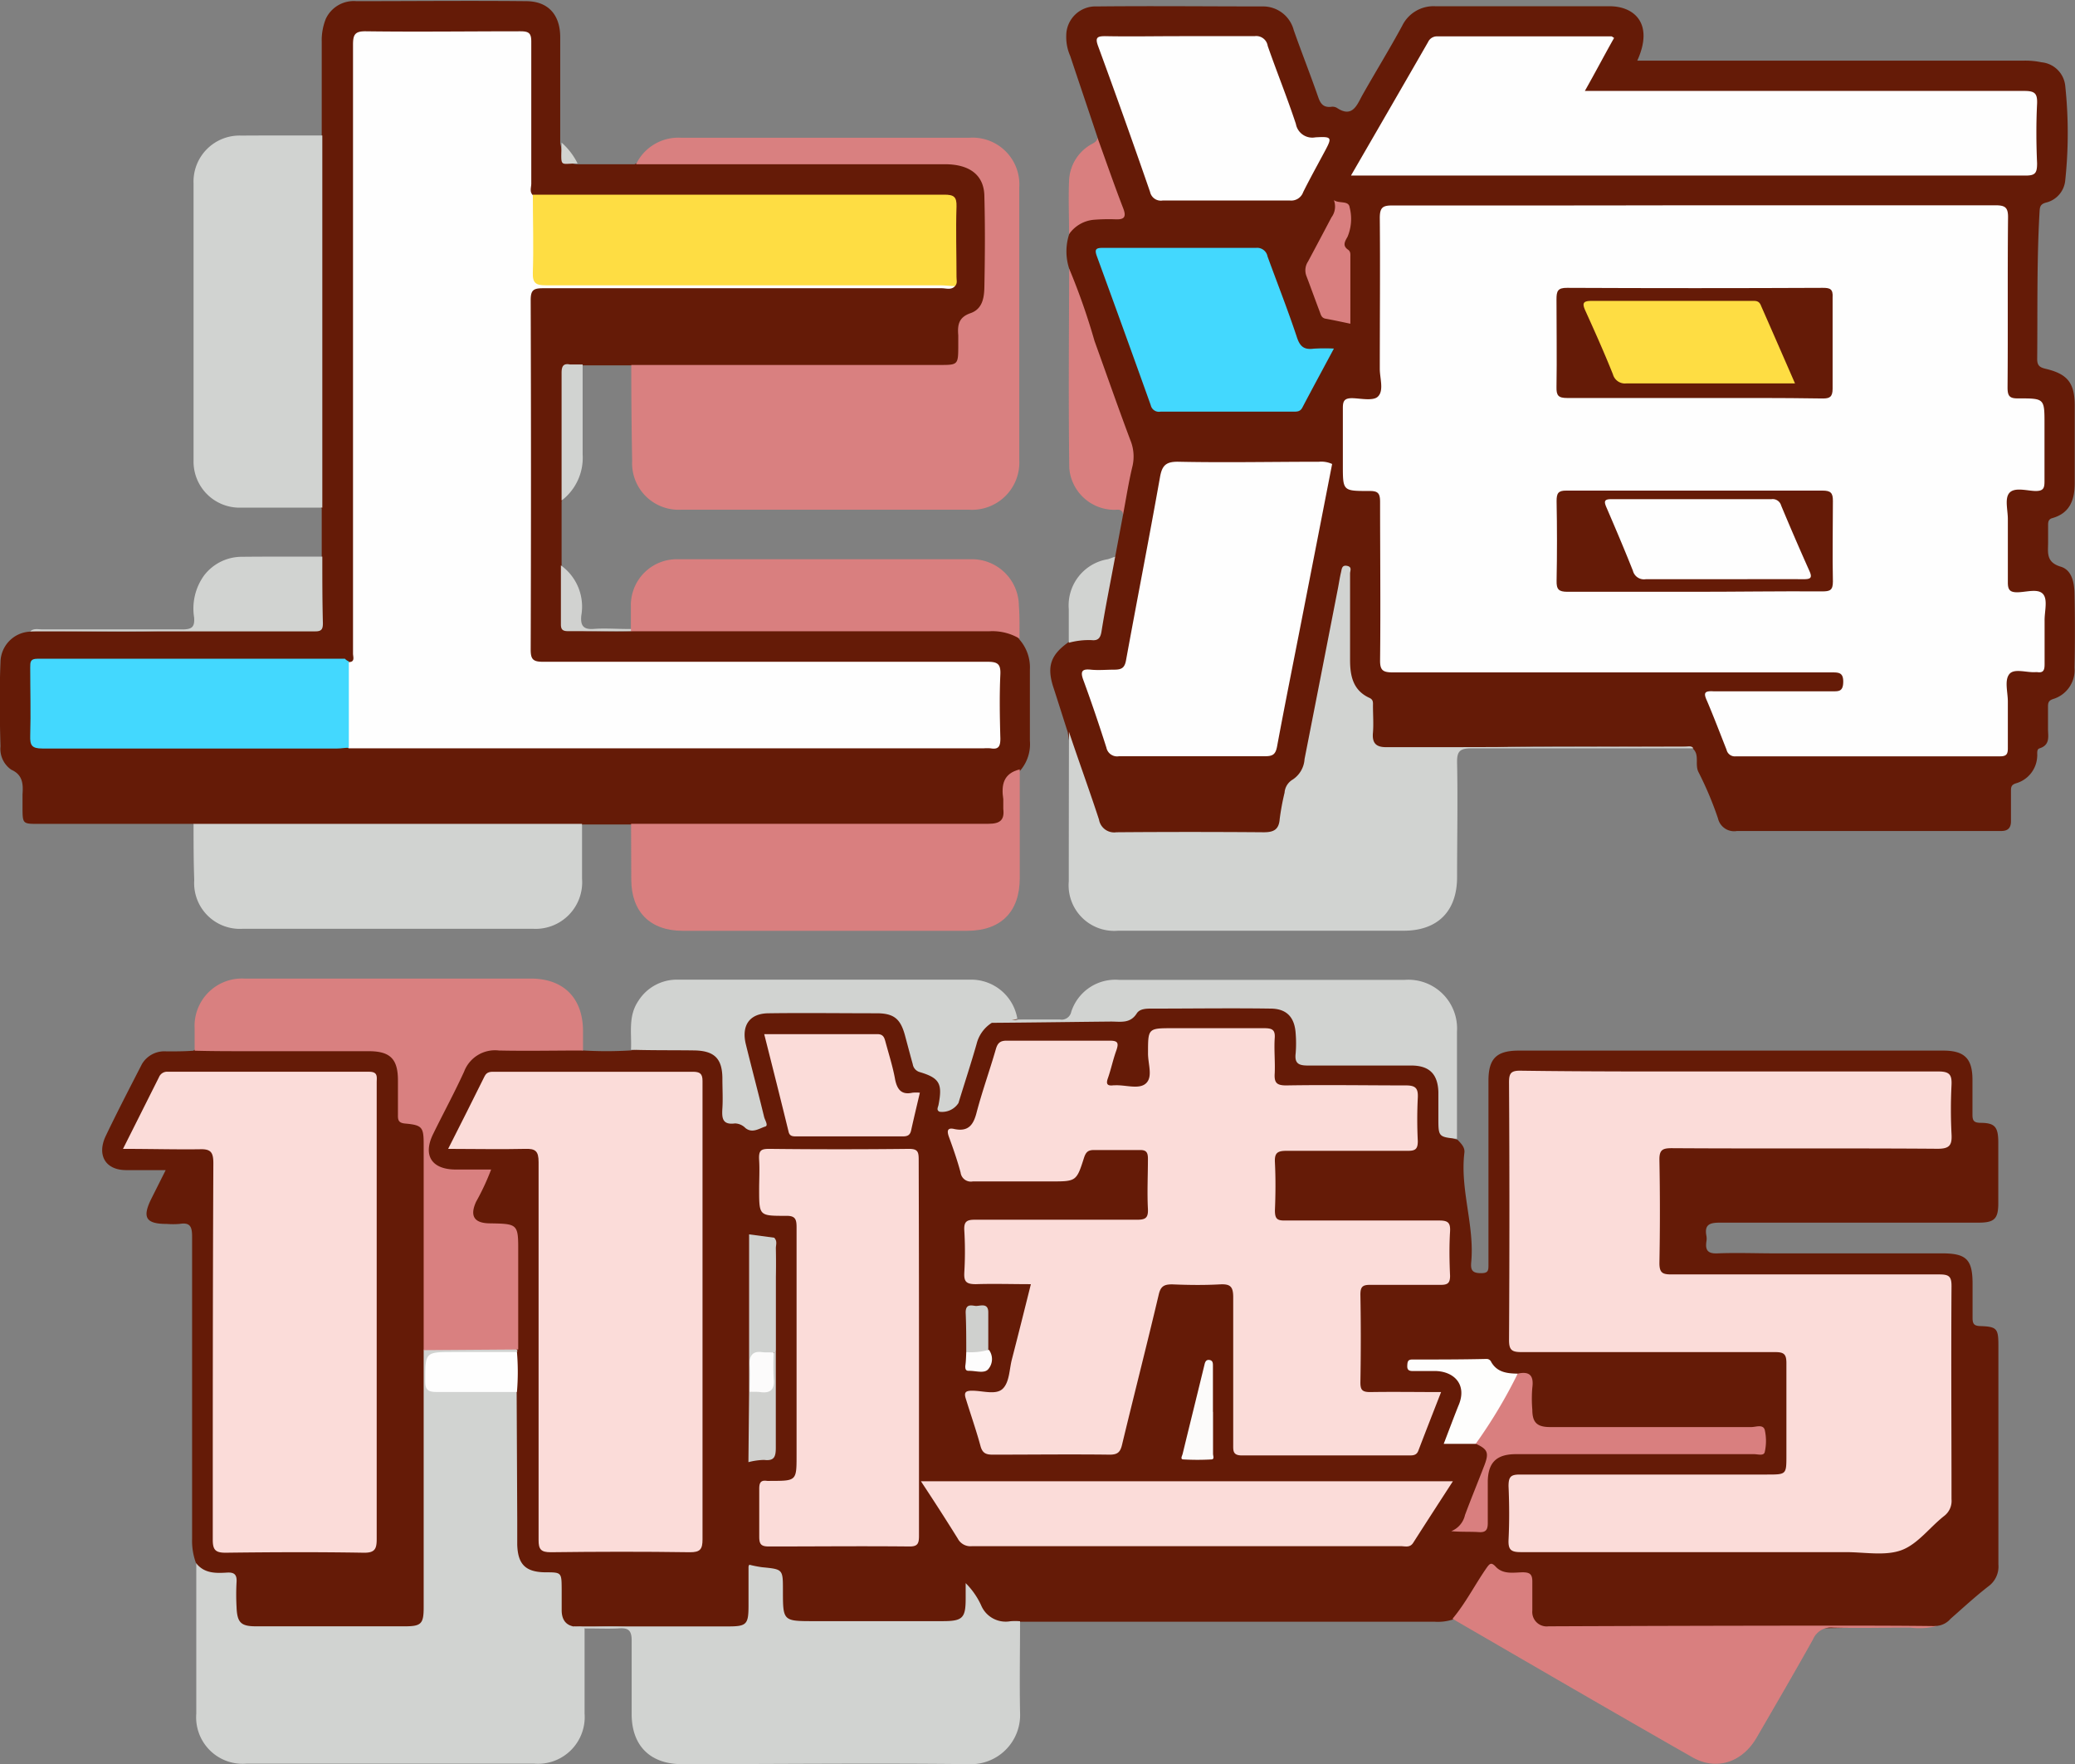 <svg id="圖層_1" data-name="圖層 1" xmlns="http://www.w3.org/2000/svg" viewBox="0 0 212.9 181"><rect x="0" y="0" width="212.9" height="181" fill="#808080" stroke="none"/><defs><style>.cls-1{fill:#651b07;}.cls-2{fill:#d1d3d1;}.cls-3{fill:#d98080;}.cls-4{fill:#d97f7f;}.cls-5{fill:#d1d2d0;}.cls-6{fill:#d1d3d0;}.cls-7{fill:#fbdcd9;}.cls-8{fill:#fefefd;}.cls-9{fill:#fefefe;}.cls-10{fill:#d0d2d0;}.cls-11{fill:#d0d1cf;}.cls-12{fill:#fcfbfa;}.cls-13{fill:#cfd0ce;}.cls-14{fill:#fdfdfd;}.cls-15{fill:#43d8fe;}.cls-16{fill:#fedd43;}.cls-17{fill:#fcfbfb;}</style></defs><title>18</title><path class="cls-1" d="M68.87,143.05a40.52,40.52,0,0,0,5,0,16.73,16.73,0,0,1,8.23.16,2.34,2.34,0,0,1,1.45,2.42c.05,1.11,0,2.23,0,3.35,0,.69.21,1.15,1,1.27a9.36,9.36,0,0,1,1.34.49c1,.31,1.49-.12,1.21-1.14-.63-2.27-1.18-4.57-1.74-6.85s.45-3.79,2.86-3.85q5.39-.12,10.78,0c2,.05,2.77.78,3.32,2.67a13.22,13.22,0,0,1,.42,1.49,2.66,2.66,0,0,0,1.8,2.3,2.28,2.28,0,0,1,1.37,2.44c0,.37-.37,1,.31,1.09s.81-.42,1-.89c.7-1.91,1.2-3.89,1.85-5.82a3.19,3.19,0,0,1,2-2.26c1.75-.31,3.48.23,5.24.16a66.93,66.93,0,0,1,7.76-.27,1.37,1.37,0,0,0,1.09-.41,4.14,4.14,0,0,1,3-1c3.56,0,7.12-.05,10.68,0,2.58,0,3.63,1.13,3.66,3.69,0,2.39-.1,2.29,2.31,2.29,3,0,6,0,9,0,2.22,0,3.18.94,3.33,3.18a12.31,12.31,0,0,1,0,1.92c-.13,1.29.06,2.37,1.54,2.73.37.38.78.78.71,1.33-.46,3.8,1.06,7.47.7,11.25-.07.78.1,1.11,1,1.11.69,0,.77-.21.77-.78,0-2.4,0-4.8,0-7.2,0-3.92,0-7.84,0-11.76,0-2.27.82-3.09,3.11-3.09h43.55c2.2,0,3,.83,3,3,0,1.2,0,2.4,0,3.59,0,.64.19.8.81.82,1.51,0,1.83.43,1.84,2q0,3.12,0,6.24c0,1.63-.41,2-2.06,2-8.84,0-17.68,0-26.52,0-1,0-1.59.18-1.37,1.34a1.73,1.73,0,0,1,0,.6c-.13.9.16,1.26,1.16,1.21,1.95-.08,3.91,0,5.87,0h17.16c2.49,0,3.12.63,3.12,3.13,0,1.16,0,2.32,0,3.47,0,.6.12.84.79.86,1.71.06,1.86.25,1.86,2,0,7.48,0,15,0,22.44a2.51,2.51,0,0,1-1,2.24c-1.36,1.05-2.62,2.22-3.91,3.35a2.1,2.1,0,0,1-1.34.72c-1.63.19-3.27,0-4.91.09-11.14.34-22.29.23-33.44.25-.48,0-1,0-1.44,0a1.94,1.94,0,0,1-2-1.93A23.55,23.55,0,0,1,166,198c0-.68-.32-1-1-1a5.48,5.48,0,0,1-2.23-.37c-.58-.26-.89.11-1.17.53-.64.92-1.24,1.87-1.83,2.82a2.84,2.84,0,0,1-1.53,1.44,5,5,0,0,1-1.89.24h-41.2c-.44,0-.87,0-1.31,0-2,.82-2.83.37-5-2.55-.24.23-.12.53-.15.78a2,2,0,0,1-2.17,2.08c-1.2.07-2.4,0-3.6,0-3.6,0-7.19,0-10.79,0-2.29,0-2.85-.58-2.86-2.83,0-.52,0-1,0-1.56,0-.74-.29-1.06-1.05-1.14-1.82-.18-1.81-.21-1.82,1.68,0,.87,0,1.75,0,2.63s-.54,1.65-1.54,1.65a104.13,104.13,0,0,1-10.89-.14,20.61,20.61,0,0,0-4.9.06,4.28,4.28,0,0,1-1.07.06c-1-.25-1.32-1.06-1.45-2a17.31,17.31,0,0,1-.06-2.39.93.93,0,0,0-1-1.08c-2.85-.34-3.58-1.14-3.59-4,0-5,0-9.89,0-14.84,0-1.32,0-2.63,0-4,0-.14,0-.28,0-.42,0-3.68,0-7.35,0-11,0-1.48-.09-1.55-1.55-1.57-.36,0-.72,0-1.08,0-1.65-.09-2.26-1-1.65-2.6.3-.74.7-1.44,1-2.15.25-.5.13-.76-.45-.76-.88,0-1.76,0-2.64,0-2.32-.11-3.36-1.79-2.36-3.9,1.15-2.42,2.39-4.79,3.58-7.19a3.09,3.09,0,0,1,2.78-1.78c2.83-.14,5.67-.06,8.51,0A1.31,1.31,0,0,1,68.87,143.05Z" transform="translate(-9.14 -35.29)"/><path class="cls-1" d="M123.56,92.4l.81-4.32a16.78,16.78,0,0,1,.64-4.93,4.48,4.48,0,0,0-.18-2.56c-1.39-3.78-2.85-7.53-4.07-11.36a39.38,39.38,0,0,1-1.92-6.38,5.71,5.71,0,0,1,0-3.54,2.43,2.43,0,0,1,2.09-1.7,5.69,5.69,0,0,1,1.3-.09c2.18,0,2.18,0,1.37-2.11-.56-1.44-1-2.93-1.59-4.35a4.79,4.79,0,0,1-.25-1.63c-.93-2.8-1.88-5.59-2.81-8.39a4.79,4.79,0,0,1-.41-2.09,3,3,0,0,1,3.14-3c5.68-.06,11.36,0,17,0a3.25,3.25,0,0,1,3.2,2.43c.81,2.3,1.71,4.57,2.51,6.87.24.7.55,1.08,1.32,1a.9.9,0,0,1,.59.1c1.49,1,2-.1,2.54-1.15,1.37-2.44,2.84-4.81,4.17-7.27a3.58,3.58,0,0,1,3.4-2c6,0,11.92,0,17.87,0,2.56,0,4.57,1.79,2.85,5.58h39.7a8.2,8.2,0,0,1,1.78.17,2.7,2.7,0,0,1,2.43,2.43,46,46,0,0,1,0,9.67,2.59,2.59,0,0,1-2,2.3c-.51.15-.6.38-.63.83-.3,5.07-.2,10.14-.25,15.21,0,.7.29.86.85,1,2.25.53,3,1.43,3,3.79,0,2.64,0,5.28,0,7.92,0,1.68-.45,3.09-2.29,3.61-.4.11-.44.38-.44.72,0,.6,0,1.2,0,1.8,0,1-.23,2,1.28,2.46,1.18.34,1.41,1.67,1.43,2.81q.08,3.78,0,7.56a3.1,3.1,0,0,1-2.19,3.21c-.47.15-.53.39-.53.78,0,.76,0,1.52,0,2.28s.25,1.64-.86,2c-.35.1-.21.57-.25.87a3,3,0,0,1-2.18,2.72c-.47.15-.51.38-.51.77,0,1,0,2.08,0,3.12,0,.71-.34,1-1,1-.2,0-.4,0-.6,0-8.84,0-17.68,0-26.51,0a1.7,1.7,0,0,1-1.95-1.29,35.2,35.2,0,0,0-2-4.75c-.41-.81.16-1.78-.61-2.44-.36-.25-.77-.13-1.16-.13-7.28,0-14.56-.16-21.84.08-2.43.08-4.89.39-7.34.4a6.93,6.93,0,0,1-1.44-.09,1.57,1.57,0,0,1-1.4-1.55,8,8,0,0,1,0-1.2,3.41,3.41,0,0,0-1.2-3.18c-1.07-.9-1.19-2.31-1.2-3.66,0-2.75,0-5.51-.1-8.29a1.79,1.79,0,0,0-.32.93c-1.07,5.7-2.26,11.37-3.32,17.07a5.36,5.36,0,0,1-1.62,3.26c-.65.58-.63,1.44-.78,2.22-.6,3.12-.6,3.13-3.8,3.13-4.32,0-8.64,0-13,0-1.94,0-2.33-.28-3-2.13-.51-1.51-1-3-1.59-4.53a19.46,19.46,0,0,1-1-4c-.51-1.58-1-3.15-1.52-4.74-.61-2-.21-3.16,1.49-4.4a2.11,2.11,0,0,1,1.76-.52c.84,0,1.21-.37,1.36-1.17.35-1.87.68-3.75,1-5.62A4.05,4.05,0,0,1,123.56,92.4Z" transform="translate(-9.14 -35.29)"/><path class="cls-1" d="M29,119.81l-15.91,0c-1.6,0-1.63,0-1.64-1.58,0-.48,0-1,0-1.44.07-1,.06-2-1.14-2.53a2.59,2.59,0,0,1-1.12-2.4c-.08-2.87-.12-5.74,0-8.61a3.18,3.18,0,0,1,3-3.16,10,10,0,0,1,2.38-.08c3.59,0,7.19.13,10.78,0,5-.23,10-.21,15.05-.25,1.25,0,1.37-.14,1.4-1.38,0-1.43,0-2.87,0-4.31a2.33,2.33,0,0,1,.35-1.6v-5a2.33,2.33,0,0,1-.36-1.6q0-17.49,0-35a2.33,2.33,0,0,1,.36-1.6c0-3.24,0-6.47,0-9.71a5.9,5.9,0,0,1,.42-2.34,3.16,3.16,0,0,1,3.14-1.81c5.8,0,11.6-.06,17.4,0,2.27,0,3.5,1.39,3.51,3.67,0,3.64,0,7.28,0,10.92.24.95.35,2,1.64,2.14h6a3,3,0,0,1,1.73-.37h29.62a7.35,7.35,0,0,1,2.14.27,3.35,3.35,0,0,1,2.6,3.22c.12,3.19.1,6.39,0,9.59a3.32,3.32,0,0,1-1.61,2.93,1.84,1.84,0,0,0-1,1.87,13.52,13.52,0,0,1,0,1.8,1.6,1.6,0,0,1-1.66,1.69,7.7,7.7,0,0,1-1,0H75.75a2.66,2.66,0,0,1-1.84-.37h-5c-1.76.28-1.86,1.48-1.81,3,.09,3,0,6.06,0,9.09a3.81,3.81,0,0,1-.34,1.86c0,2.24,0,4.48,0,6.71.58,1.35.28,2.77.31,4.15,0,2.23.12,2.38,2.34,2.45,1.51,0,3,.07,4.55,0a3.08,3.08,0,0,1,1.53-.23q17.63,0,35.25,0c1.11,0,2.29,0,3,1.1a4.34,4.34,0,0,1,1.07,3.08c0,2.43,0,4.87,0,7.3a4.17,4.17,0,0,1-1,3.07c-1.3,1-1.34,2.39-1.32,3.86,0,1.63-.41,2-2.1,2-4.07,0-8.14,0-12.21,0q-11.13,0-22.27,0a3.07,3.07,0,0,1-2-.34h-5a2.46,2.46,0,0,1-1.61.34H30.64A2.46,2.46,0,0,1,29,119.81Z" transform="translate(-9.14 -35.29)"/><path class="cls-2" d="M62.18,173.77a.16.16,0,0,1,0,.22,2.18,2.18,0,0,1-1.58.38c-2,0-4,0-6,0-1.33,0-1.43.12-1.45,1.42,0,1.85,0,1.9,1.81,1.9h5.6a2.19,2.19,0,0,1,1.59.38l.06,13.17c0,.83,0,1.67,0,2.51.06,2,.83,2.81,2.86,2.84,1.69,0,1.69,0,1.7,1.74,0,.72,0,1.44,0,2.15s.24,1.43,1.11,1.64c.39.19.87-.11,1.24.21q0,4.38,0,8.75a4.8,4.8,0,0,1-5.18,5.14H34.43a4.77,4.77,0,0,1-5.15-5.14q0-7.74,0-15.48a16.41,16.41,0,0,0,3.49.65c.69,0,.9.57,1,1.18.06.84,0,1.68.06,2.51.11,1.36.45,1.72,1.77,1.73q7.56,0,15.1,0c1.25,0,1.48-.26,1.52-1.49s0-2.63,0-3.95q0-10.31,0-20.61a2.9,2.9,0,0,1,.35-2,.59.59,0,0,1,.2-.12,54.22,54.22,0,0,1,8.92-.06A1,1,0,0,1,62.18,173.77Z" transform="translate(-9.14 -35.29)"/><path class="cls-3" d="M73.91,72.73l20,0h11.88c1.58,0,1.66-.1,1.67-1.72,0-.44,0-.88,0-1.32-.08-1,0-1.84,1.25-2.27s1.41-1.61,1.43-2.71c.06-3.07.08-6.16,0-9.23,0-2.19-1.47-3.33-4-3.34H79.32l-4.92,0A4.81,4.81,0,0,1,79,49.42c9.87,0,19.75,0,29.62,0a4.8,4.8,0,0,1,5.1,5.11q0,14,0,27.94a4.85,4.85,0,0,1-5.14,5.11H79a4.77,4.77,0,0,1-5-5Q73.91,77.65,73.91,72.73Z" transform="translate(-9.14 -35.29)"/><path class="cls-2" d="M118.82,110.37c1,3,2.1,6,3.08,9a1.58,1.58,0,0,0,1.79,1.3q7.56-.06,15.11,0c1,0,1.56-.25,1.64-1.36a25.11,25.11,0,0,1,.5-2.7,1.7,1.7,0,0,1,.84-1.35,2.71,2.71,0,0,0,1.21-2.1q1.71-8.69,3.4-17.38c.12-.59.2-1.19.34-1.77.08-.32.07-.78.62-.67s.31.5.31.78q0,4.44,0,8.87c0,1.64.3,3.13,2,3.9.4.19.35.48.35.8,0,.92.07,1.84,0,2.75-.11,1.11.34,1.52,1.42,1.5,2.2,0,4.4,0,6.59,0l24.11-.06c.26,0,.56-.11.76.18-7.59,0-15.19,0-22.79,0-1.16,0-1.48.29-1.46,1.45.08,3.92,0,7.84,0,11.76,0,3.51-2,5.5-5.48,5.5H123.87a4.68,4.68,0,0,1-5.07-5.08Q118.8,118,118.82,110.37Z" transform="translate(-9.14 -35.29)"/><path class="cls-2" d="M69.17,202.35c-.41-.1-.87.11-1.24-.21H83.87c1.86,0,2.06-.21,2.07-2.06,0-1.36,0-2.72,0-4.08a1.1,1.1,0,0,1,.08-.19,11.17,11.17,0,0,0,1.33.26c2.12.21,2.12.2,2.12,2.37,0,3.16,0,3.16,3.2,3.16h13.18c2.06,0,2.37-.31,2.37-2.33v-1.57a7.76,7.76,0,0,1,1.58,2.26,2.73,2.73,0,0,0,3,1.65,6.16,6.16,0,0,1,1,0c0,3.12-.06,6.24,0,9.36a5.05,5.05,0,0,1-5.31,5.3c-9.79-.11-19.59,0-29.39,0-3.25,0-5.15-1.9-5.15-5.13,0-2.52,0-5,0-7.56,0-1-.32-1.31-1.29-1.24C71.49,202.4,70.33,202.34,69.17,202.35Z" transform="translate(-9.14 -35.29)"/><path class="cls-1" d="M52.61,173.8c0,3,0,6.07,0,9.11,0,5.75,0,11.51,0,17.27,0,1.7-.25,1.95-1.95,1.95H35.41c-1.57,0-1.94-.39-2-2a23.34,23.34,0,0,1,0-2.51c.06-.82-.25-1.05-1-1-1.16.07-2.34.09-3.17-1a6.61,6.61,0,0,1-.39-2.46c0-10.35,0-20.7,0-31,0-1-.18-1.5-1.29-1.31a8.17,8.17,0,0,1-1.31,0c-2.16,0-2.55-.66-1.56-2.63l1.45-2.89c-1.45,0-2.75,0-4.05,0-2.11,0-3-1.5-2.14-3.42,1.2-2.51,2.49-5,3.76-7.47a2.67,2.67,0,0,1,2.52-1.29c.92,0,1.84,0,2.75-.07a2.2,2.2,0,0,1,1.59-.38H46.35a6.75,6.75,0,0,1,1.55.16,2.75,2.75,0,0,1,2.37,2.76c.08,1.08,0,2.16,0,3.24a1.28,1.28,0,0,0,1,1.42c1.45.49,1.49.85,1.56,2.4.15,3.55.08,7.11.1,10.67,0,2.91,0,5.83,0,8.75A2.78,2.78,0,0,1,52.61,173.8Z" transform="translate(-9.14 -35.29)"/><path class="cls-2" d="M42.21,49.19c0,3.15,0,6.3,0,9.45q0,13.71,0,27.41c0,.44,0,.88,0,1.32h-8.4A4.72,4.72,0,0,1,29,82.56q0-14.2,0-28.43a4.72,4.72,0,0,1,4.89-4.93C36.69,49.18,39.45,49.19,42.21,49.19Z" transform="translate(-9.14 -35.29)"/><path class="cls-3" d="M52.61,173.8q0-10.55,0-21.09c0-1.79-.14-2-1.92-2.16-.6-.06-.73-.3-.72-.82,0-1.2,0-2.4,0-3.6,0-2.21-.8-3-3-3-4.12,0-8.23,0-12.35,0-1.83,0-3.67,0-5.51-.05v-2.27a4.86,4.86,0,0,1,5.11-5.13c5.79,0,11.59,0,17.38,0h12c3.37,0,5.35,2,5.36,5.38v2c-2.87,0-5.75.06-8.62,0a3.39,3.39,0,0,0-3.58,2.16c-1,2.19-2.14,4.28-3.19,6.43s-.16,3.6,2.29,3.62c1.19,0,2.38,0,3.67,0a24.5,24.5,0,0,1-1.54,3.3q-1,2.19,1.38,2.22c2.94.05,2.95.05,2.94,3q0,5,0,9.94Z" transform="translate(-9.14 -35.29)"/><path class="cls-4" d="M73.89,119.8l24.58,0c4,0,8.07,0,12.1,0,1.16,0,1.65-.37,1.51-1.52,0-.32,0-.65,0-1-.22-1.46,0-2.65,1.69-3.06l0,11.15c0,3.47-1.94,5.41-5.41,5.41H79.2c-3.34,0-5.28-1.93-5.29-5.25C73.91,123.64,73.9,121.72,73.89,119.8Z" transform="translate(-9.14 -35.29)"/><path class="cls-2" d="M29,119.81c3.71,0,7.42,0,11.13,0l28.73,0c0,1.88,0,3.76,0,5.63a4.78,4.78,0,0,1-5.07,5.13H34.07a4.69,4.69,0,0,1-5-5C29,123.65,29,121.73,29,119.81Z" transform="translate(-9.14 -35.29)"/><path class="cls-4" d="M158.17,201.36c1.34-1.6,2.28-3.46,3.46-5.17.36-.51.51-.68,1-.15.75.78,1.79.57,2.73.55.71,0,1,.17,1,.93,0,1,0,2,0,3a1.48,1.48,0,0,0,1.66,1.61q14.1-.06,28.19-.07c3.88,0,7.75,0,11.63.05a7.5,7.5,0,0,1-2.71.15c-2.64,0-5.28.07-7.91,0a2,2,0,0,0-2.06,1.21c-1.89,3.38-3.84,6.73-5.78,10.07-1.48,2.56-4.16,3.45-6.64,2C174.52,210.86,166.35,206.1,158.17,201.36Z" transform="translate(-9.14 -35.29)"/><path class="cls-4" d="M113.74,100.8a5.43,5.43,0,0,0-3.08-.75q-18.37,0-36.76,0c-.07-.05-.1-.09-.08-.14s0-.08.05-.08l0-2.39a4.71,4.71,0,0,1,4.79-4.78q15,0,30.08,0a4.82,4.82,0,0,1,4.94,4.8C113.77,98.57,113.74,99.68,113.74,100.8Z" transform="translate(-9.14 -35.29)"/><path class="cls-2" d="M110.9,140.22a3.58,3.58,0,0,0-1.56,2.17c-.57,2-1.23,4-1.86,6.06a2,2,0,0,1-1.94.89c-.37-.17-.14-.48-.1-.73.41-2.14.11-2.73-1.94-3.34a1,1,0,0,1-.71-.81c-.28-1-.54-2-.81-3-.45-1.62-1.1-2.2-2.81-2.22-3.71,0-7.43-.05-11.14,0-2,0-2.84,1.26-2.36,3.2.61,2.48,1.27,4.95,1.87,7.43.08.34.49.92.08,1-.6.2-1.3.71-2,.14a1.55,1.55,0,0,0-1.07-.47c-1.34.18-1.35-.61-1.29-1.57s0-2,0-3c0-2.08-.81-2.89-2.91-2.92s-4.31,0-6.47-.07c.09-1.68-.32-3.41.75-5a4.67,4.67,0,0,1,4-2.19c10.08,0,20.15,0,30.22,0a4.8,4.8,0,0,1,4.67,4,2.09,2.09,0,0,1-1.68,0C111.48,139.79,111.14,139.8,110.9,140.22Z" transform="translate(-9.14 -35.29)"/><path class="cls-2" d="M110.9,140.22c0-.68.37-1,1-.57a2.59,2.59,0,0,0,1.7.23c1.44,0,2.88,0,4.31,0a1,1,0,0,0,1.14-.78,4.75,4.75,0,0,1,4.89-3.29H153.3a5,5,0,0,1,5.33,5.31c0,3.68,0,7.35,0,11-1.91-.2-1.91-.2-1.91-2.17,0-.88,0-1.76,0-2.64-.06-1.83-.92-2.7-2.76-2.71-3.56,0-7.11,0-10.67,0-1,0-1.33-.3-1.21-1.27a12.63,12.63,0,0,0,0-2c-.1-1.66-.9-2.55-2.54-2.57-4.07-.06-8.15,0-12.22,0-.54,0-1.24,0-1.55.5-.68,1.06-1.64.83-2.64.83C119.05,140.13,115,140.19,110.9,140.22Z" transform="translate(-9.14 -35.29)"/><path class="cls-2" d="M42.21,92.39c0,2.28,0,4.56.06,6.83,0,.59-.12.85-.79.84q-14.62,0-29.24,0c.37-.34.84-.2,1.26-.2,4.78,0,9.57,0,14.35,0,1,0,1.27-.26,1.21-1.21a5.8,5.8,0,0,1,1-4.3A4.87,4.87,0,0,1,34,92.41C36.71,92.38,39.46,92.4,42.21,92.39Z" transform="translate(-9.14 -35.29)"/><path class="cls-4" d="M118.84,62.85a67.23,67.23,0,0,1,2.6,7.42c1.22,3.38,2.4,6.77,3.66,10.13a4.42,4.42,0,0,1,.22,2.78c-.39,1.62-.64,3.27-.95,4.9-.1-.68-.63-.46-1-.49a4.65,4.65,0,0,1-4.52-4.3C118.76,76.48,118.82,69.66,118.84,62.85Z" transform="translate(-9.14 -35.29)"/><path class="cls-4" d="M121.75,49.43c.88,2.43,1.72,4.87,2.65,7.27.35.93,0,1.12-.81,1.09a19.16,19.16,0,0,0-2.27.05,3.47,3.47,0,0,0-2.49,1.47c0-1.84-.08-3.68,0-5.51a4.49,4.49,0,0,1,2.1-3.6C121.22,50,121.67,49.91,121.75,49.43Z" transform="translate(-9.14 -35.29)"/><path class="cls-2" d="M123.56,92.4c-.47,2.57-1,5.14-1.41,7.72-.11.63-.36.91-1,.84a7.76,7.76,0,0,0-2.35.27V97.79a4.8,4.8,0,0,1,4-5.13C123.05,92.59,123.3,92.48,123.56,92.4Z" transform="translate(-9.14 -35.29)"/><path class="cls-2" d="M66.76,86.64c0-4.36,0-8.73,0-13.1,0-.66.17-1,.86-.86.43,0,.87,0,1.3,0,0,3.07,0,6.14,0,9.22A5.51,5.51,0,0,1,66.76,86.64Z" transform="translate(-9.14 -35.29)"/><path class="cls-5" d="M73.87,99.82a.78.78,0,0,1,0,.22c-2.15,0-4.29,0-6.44,0-.58,0-.75-.18-.74-.75,0-2,0-4,0-6a5.21,5.21,0,0,1,2.09,5.16c-.09,1,.19,1.45,1.3,1.36S72.63,99.83,73.87,99.82Z" transform="translate(-9.14 -35.29)"/><path class="cls-6" d="M68.4,52.06c-1.9,0-1.69.53-1.64-2.14A6.87,6.87,0,0,1,68.4,52.06Z" transform="translate(-9.14 -35.29)"/><path class="cls-7" d="M186.68,145.21c7.12,0,14.23,0,21.35,0,1.16,0,1.39.36,1.34,1.4a49.84,49.84,0,0,0,0,5c.07,1.15-.18,1.54-1.46,1.53-9.08-.07-18.16,0-27.24-.06-.95,0-1.29.17-1.27,1.22q.1,5.28,0,10.56c0,1,.31,1.17,1.22,1.17,9.16,0,18.32,0,27.48,0,1,0,1.28.19,1.27,1.23-.05,7.27,0,14.55,0,21.83a1.94,1.94,0,0,1-.78,1.74c-1.47,1.16-2.7,2.88-4.36,3.49s-3.78.2-5.7.2c-11.12,0-22.23,0-33.35,0-1,0-1.3-.24-1.26-1.25.09-1.84.08-3.68,0-5.52,0-1,.26-1.19,1.19-1.19,8.44,0,16.88,0,25.32,0,2,0,2,0,2-1.95,0-3.16,0-6.32,0-9.48,0-.89-.23-1.13-1.13-1.13-8.68,0-17.36,0-26,0-1,0-1.34-.16-1.33-1.27q.08-13.2,0-26.4c0-.91.18-1.21,1.16-1.2C172.28,145.23,179.48,145.21,186.68,145.21Z" transform="translate(-9.14 -35.29)"/><path class="cls-7" d="M157,178.1c-.82,2.1-1.59,4.06-2.33,6-.18.49-.54.5-.95.5-5.72,0-11.44,0-17.16,0-.94,0-.89-.49-.89-1.12,0-5,0-10.08,0-15.12,0-1.09-.31-1.36-1.34-1.31-1.64.09-3.28.07-4.92,0-.81,0-1.17.18-1.37,1-1.22,5.17-2.54,10.31-3.78,15.47-.18.74-.45,1-1.26,1-4-.05-8,0-12,0-.7,0-1.06-.15-1.26-.89-.44-1.62-1-3.21-1.49-4.8-.23-.68-.07-.88.66-.87,1.07,0,2.43.47,3.12-.21s.67-2,.93-3c.65-2.51,1.27-5,1.95-7.72-1.94,0-3.79-.06-5.64,0-1,0-1.24-.26-1.19-1.2a36.46,36.46,0,0,0,0-4.31c-.06-.95.29-1.11,1.14-1.1,5.52,0,11,0,16.56,0,.87,0,1.18-.16,1.14-1.1-.09-1.71,0-3.44,0-5.16,0-.67-.18-.91-.87-.89-1.56,0-3.12,0-4.68,0-.59,0-.81.21-1,.77-.78,2.46-.81,2.45-3.42,2.45s-5.36,0-8,0a1.06,1.06,0,0,1-1.25-.91c-.33-1.23-.75-2.44-1.19-3.64-.22-.6-.2-1,.53-.83,1.5.32,2-.47,2.32-1.76.57-2.15,1.33-4.26,1.95-6.41.18-.64.44-.9,1.14-.89q5.28,0,10.56,0c.84,0,.93.24.67,1-.34.93-.54,1.92-.87,2.86-.23.64,0,.79.57.72h.12c1.11-.07,2.53.47,3.24-.22s.17-2,.19-3.11c0-2.53,0-2.53,2.56-2.53,3.12,0,6.24,0,9.36,0,.81,0,1.14.16,1.08,1-.08,1.19.05,2.4,0,3.6-.07,1,.19,1.28,1.22,1.27,4.08-.07,8.16,0,12.24,0,1,0,1.27.3,1.22,1.27a43.83,43.83,0,0,0,0,4.44c0,.81-.24,1-1,1-4.16,0-8.32,0-12.47,0-.94,0-1.24.22-1.19,1.18.08,1.64.07,3.28,0,4.92,0,.84.2,1.06,1,1.05,5.28,0,10.56,0,15.84,0,.88,0,1.18.19,1.13,1.11-.09,1.51-.07,3,0,4.56,0,.75-.24.94-1,.93-2.4,0-4.8,0-7.2,0-.76,0-1,.18-1,1q.08,4.5,0,9c0,.76.17,1,1,1C152.1,178.06,154.49,178.1,157,178.1Z" transform="translate(-9.14 -35.29)"/><path class="cls-7" d="M55.12,153.15c1.31-2.59,2.53-5,3.73-7.43.25-.52.66-.48,1.1-.48,6.76,0,13.51,0,20.27,0,.74,0,1,.2,1,.94,0,2.8,0,5.6,0,8.4q0,19.31,0,38.63c0,1-.23,1.33-1.3,1.32-4.76-.07-9.52-.06-14.28,0-1,0-1.25-.3-1.24-1.28,0-12.91,0-25.83,0-38.75,0-1.12-.32-1.39-1.39-1.35C60.46,153.21,57.9,153.15,55.12,153.15Z" transform="translate(-9.14 -35.29)"/><path class="cls-7" d="M103.43,173.55c0,6.43,0,12.87,0,19.31,0,.8-.15,1.09-1,1.08-4.79-.05-9.59,0-14.39,0-.79,0-1-.21-1-1,0-1.64,0-3.28,0-4.92,0-.6.14-.91.79-.81a2.16,2.16,0,0,0,.36,0c2.68,0,2.68,0,2.68-2.64,0-7.8,0-15.6,0-23.39,0-.87-.17-1.18-1.11-1.16-2.73,0-2.73,0-2.73-2.71,0-1,.06-2,0-3s.16-1.17,1.1-1.16q7.14.08,14.27,0c.88,0,1,.28,1,1.08C103.42,160.67,103.43,167.11,103.43,173.55Z" transform="translate(-9.14 -35.29)"/><path class="cls-7" d="M103.63,187.25h54.58c-1.41,2.18-2.75,4.24-4.07,6.31-.35.55-.85.34-1.29.35H119.4c-3.52,0-7,0-10.55,0a1.46,1.46,0,0,1-1.44-.78C106.22,191.22,105,189.32,103.63,187.25Z" transform="translate(-9.14 -35.29)"/><path class="cls-7" d="M87.55,141.38c4,0,7.77,0,11.6,0,.62,0,.72.35.84.78.35,1.3.77,2.6,1,3.92.22,1,.66,1.55,1.76,1.31a3.62,3.62,0,0,1,.77,0c-.31,1.33-.62,2.61-.9,3.88-.11.49-.39.6-.85.6q-5.46,0-10.9,0c-.38,0-.71,0-.82-.48C89.25,148.11,88.41,144.79,87.55,141.38Z" transform="translate(-9.14 -35.29)"/><path class="cls-4" d="M164.86,176.21c1.2-.27,1.67.18,1.5,1.43a13.23,13.23,0,0,0,0,2.27c0,1.33.5,1.78,1.84,1.78,6.88,0,13.75,0,20.63,0,.47,0,1.21-.32,1.38.3a5.18,5.18,0,0,1,0,2.25c-.09.44-.71.23-1.08.23H164.52c-1.84.05-2.68.86-2.73,2.74,0,1.44,0,2.88,0,4.32,0,.75-.23,1-1,.93-.9-.05-1.8,0-2.75-.09a2.32,2.32,0,0,0,1.41-1.65c.64-1.72,1.34-3.41,2-5.13.49-1.29.32-1.64-.94-2.21A46.81,46.81,0,0,1,164.86,176.21Z" transform="translate(-9.14 -35.29)"/><path class="cls-8" d="M164.86,176.21a51.35,51.35,0,0,1-4.31,7.2h-3.28c.53-1.38,1-2.64,1.49-3.87,1-2.24-.49-3.65-2.54-3.6-.71,0-1.43,0-2.15,0-.42,0-.56-.16-.54-.56s.06-.62.51-.62c2.55,0,5.11,0,7.66-.06a.52.52,0,0,1,.45.33C162.77,176.09,163.79,176.19,164.86,176.21Z" transform="translate(-9.14 -35.29)"/><path class="cls-9" d="M62.18,178.09c-2.76,0-5.51,0-8.27,0-.91,0-1.15-.28-1.14-1.16,0-2.94,0-2.94,2.94-2.94h6.47A24.41,24.41,0,0,1,62.18,178.09Z" transform="translate(-9.14 -35.29)"/><path class="cls-10" d="M86,178.08V161.92l2.6.35a22.71,22.71,0,0,1,.11,4c0,2.51,0,5,0,7.53-.21.51-.69.49-1.1.49-.82,0-1.06.43-1.07,1.19a5.91,5.91,0,0,1-.19,2.44A.26.26,0,0,1,86,178.08Z" transform="translate(-9.14 -35.29)"/><path class="cls-11" d="M86,178.08h.2a1.42,1.42,0,0,1,.63-.3c1.41-.29,1.39-.29,1.42-1.79,0-.65-.15-1.34.31-1.93,0-3.93,0-7.86,0-11.79.37.32.18.75.18,1.12,0,6.8,0,13.59,0,20.39,0,.94-.14,1.41-1.21,1.28a6.93,6.93,0,0,0-1.6.23Z" transform="translate(-9.14 -35.29)"/><path class="cls-12" d="M133.6,180.12v4.31c0,.22.17.56-.16.58a25,25,0,0,1-2.87,0c-.37,0-.14-.36-.09-.56.74-3.05,1.5-6.1,2.24-9.15.07-.31.17-.55.53-.49s.34.38.34.66v4.66Z" transform="translate(-9.14 -35.29)"/><path class="cls-13" d="M108.28,174c0-1.36,0-2.72-.06-4.07,0-.9.59-.72,1-.67s1.32-.4,1.32.66c0,1.28,0,2.56,0,3.84A1.73,1.73,0,0,1,108.28,174Z" transform="translate(-9.14 -35.29)"/><path class="cls-14" d="M108.28,174a6.73,6.73,0,0,0,2.32-.24,1.59,1.59,0,0,1-.07,2c-.42.47-1.28.14-2,.16-.34,0-.35-.24-.35-.49C108.25,175,108.26,174.49,108.28,174Z" transform="translate(-9.14 -35.29)"/><path class="cls-9" d="M183,56.35q15.42,0,30.84,0c1,0,1.35.18,1.33,1.28-.06,5.8,0,11.6-.05,17.4,0,.88.19,1.15,1.11,1.13,2.68,0,2.68,0,2.68,2.62,0,2,0,3.92,0,5.88,0,.69-.1,1-.9,1s-2.09-.41-2.66.15-.19,1.82-.2,2.76c0,2.16,0,4.32,0,6.48,0,.73.2,1,.95,1,.9,0,2.1-.41,2.64.16s.16,1.83.18,2.77c0,1.48,0,3,0,4.44,0,.59-.1.93-.77.82h-.12c-.94.08-2.24-.43-2.74.22s-.14,1.84-.14,2.8c0,1.6,0,3.2,0,4.8,0,.6-.15.82-.8.82q-13.56,0-27.11,0a.87.87,0,0,1-.95-.67c-.66-1.67-1.3-3.35-2-5-.38-.82-.3-1.06.67-1,4,0,8.08,0,12.12,0,.68,0,1.16.06,1.18-.94s-.46-1-1.21-1q-22.5,0-45,0c-1.05,0-1.33-.23-1.31-1.3.06-5.4,0-10.8,0-16.2,0-.92-.25-1.12-1.13-1.11-2.69,0-2.69,0-2.69-2.64,0-2,0-3.92,0-5.88,0-.7.15-1,.93-1s2.15.32,2.65-.15c.66-.61.21-1.88.21-2.86,0-5.16.05-10.32,0-15.48,0-1.1.32-1.29,1.33-1.28Q167.55,56.38,183,56.35Z" transform="translate(-9.14 -35.29)"/><path class="cls-9" d="M147.77,53.27c2.71-4.68,5.31-9.17,7.89-13.66a1,1,0,0,1,.93-.59l17.88,0c.06,0,.13.07.28.16-1,1.77-1.92,3.53-3,5.44h1.55q21.78,0,43.55,0c1.07,0,1.34.26,1.3,1.3-.1,2-.09,4.09,0,6.12,0,1-.18,1.27-1.21,1.26-6,0-12.08,0-18.12,0H147.77Z" transform="translate(-9.14 -35.29)"/><path class="cls-9" d="M145.82,82.89q-1.56,8-3.14,16.07c-.84,4.3-1.71,8.6-2.51,12.91-.15.79-.42,1-1.22,1-5,0-10,0-15,0a1.12,1.12,0,0,1-1.29-.88c-.75-2.35-1.54-4.69-2.39-7-.33-.92,0-1.08.79-1s1.61,0,2.4,0,1.08-.2,1.22-1c1.14-6.24,2.36-12.46,3.47-18.7.21-1.24.6-1.66,1.93-1.63,4.79.1,9.59,0,14.38,0A2.66,2.66,0,0,1,145.82,82.89Z" transform="translate(-9.14 -35.29)"/><path class="cls-15" d="M146,71.05c-1.15,2.15-2.21,4.1-3.24,6.06-.21.4-.52.41-.89.41-4.55,0-9.11,0-13.66,0a.86.86,0,0,1-1-.66q-2.74-7.66-5.53-15.29c-.26-.71-.09-.86.63-.85,5.23,0,10.47,0,15.7,0a1.08,1.08,0,0,1,1.18.87c1,2.75,2.08,5.48,3,8.25.32,1,.74,1.35,1.74,1.22A18.94,18.94,0,0,1,146,71.05Z" transform="translate(-9.14 -35.29)"/><path class="cls-9" d="M130.2,39c2.55,0,5.11,0,7.66,0a1.19,1.19,0,0,1,1.35,1c.93,2.67,2,5.3,2.89,8a1.71,1.71,0,0,0,2,1.38c1.73-.1,1.74,0,.93,1.5-.73,1.37-1.49,2.73-2.18,4.12a1.3,1.3,0,0,1-1.36.86q-6.54,0-13.06,0a1.13,1.13,0,0,1-1.29-.88Q124.54,47.46,121.8,40c-.31-.85-.09-1,.73-1C125.08,39.05,127.64,39,130.2,39Z" transform="translate(-9.14 -35.29)"/><path class="cls-4" d="M146,55.82c.54.39,1.53,0,1.62.76a4.74,4.74,0,0,1-.22,3c-.28.49-.54.92.06,1.33.28.2.23.5.23.77V68.5c-.9-.19-1.73-.37-2.56-.52-.4-.08-.47-.4-.57-.68-.47-1.23-.91-2.47-1.38-3.7a1.63,1.63,0,0,1,.16-1.47c.81-1.51,1.6-3,2.41-4.54A1.86,1.86,0,0,0,146,55.82Z" transform="translate(-9.14 -35.29)"/><path class="cls-9" d="M107.13,64.64c-.39.43-.91.22-1.36.22q-20.44,0-40.9,0c-1,0-1.28.19-1.28,1.22q.06,17.93,0,35.87c0,1,.27,1.23,1.26,1.23,15.19,0,30.39,0,45.58,0,1,0,1.4.17,1.35,1.28-.1,2.2-.06,4.4,0,6.6,0,.76-.16,1.15-1,1a4.31,4.31,0,0,0-.72,0H46.35l-1.44,0a1.45,1.45,0,0,1-.4-1.2q0-3.22,0-6.45a1.39,1.39,0,0,1,.42-1.2c.68,0,.42-.56.43-.89,0-1.48,0-3,0-4.44q0-29,0-58c0-1.05.2-1.4,1.34-1.38,5.27.07,10.55,0,15.83,0,.89,0,1.13.2,1.12,1.11,0,4.83,0,9.67,0,14.51,0,.41-.22.88.21,1.23a2,2,0,0,1,.38,1.58c0,1.92,0,3.83,0,5.75,0,1.47.11,1.58,1.56,1.59,3.68,0,7.35,0,11,0H105C105.72,64.18,106.52,64,107.13,64.64Z" transform="translate(-9.14 -35.29)"/><path class="cls-16" d="M107.13,64.64c-.52,0-1-.08-1.55-.08q-20.22,0-40.43,0c-1,0-1.38-.2-1.34-1.3.09-2.67,0-5.35,0-8,.36,0,.72,0,1.07,0q20.58,0,41.14,0c1,0,1.29.22,1.26,1.23-.08,2.4,0,4.8,0,7.2C107.27,64,107.41,64.33,107.13,64.64Z" transform="translate(-9.14 -35.29)"/><path class="cls-15" d="M44.93,103.15c0,2.95,0,5.9,0,8.85-.4,0-.79.08-1.19.08-10.08,0-20.16,0-30.24,0-1.11,0-1.29-.33-1.26-1.33.07-2.32,0-4.64,0-7,0-.53,0-.88.73-.88,10.52,0,21,0,31.56,0C44.65,103,44.79,103.09,44.93,103.15Z" transform="translate(-9.14 -35.29)"/><path class="cls-7" d="M21.76,153.15c1.3-2.58,2.51-5,3.69-7.35a.9.9,0,0,1,.93-.56c6.88,0,13.76,0,20.64,0,.93,0,.77.56.77,1.1v18.83c0,9.32,0,18.64,0,28,0,1-.17,1.43-1.33,1.41-4.72-.08-9.44-.06-14.16,0-1,0-1.33-.24-1.33-1.31,0-12.88,0-25.75.06-38.63,0-1.14-.25-1.5-1.43-1.45C27.07,153.22,24.51,153.15,21.76,153.15Z" transform="translate(-9.14 -35.29)"/><path class="cls-17" d="M88.52,174.06a25.35,25.35,0,0,0,0,2.62c.13,1.17-.32,1.59-1.46,1.41a7.51,7.51,0,0,0-1,0c0-.92.06-1.84,0-2.75s.25-1.5,1.32-1.33C87.8,174.05,88.16,174,88.52,174.06Z" transform="translate(-9.14 -35.29)"/><path class="cls-1" d="M183,76.12c-4.35,0-8.71,0-13.06,0-.92,0-1.12-.26-1.1-1.13.05-3,0-6,0-9,0-.84.13-1.18,1.09-1.17q13.13.06,26.24,0c.73,0,1.06.11,1,1,0,3.12,0,6.23,0,9.35,0,.85-.31,1-1,1C191.8,76.1,187.4,76.12,183,76.12Z" transform="translate(-9.14 -35.29)"/><path class="cls-1" d="M183.05,96c-4.36,0-8.72,0-13.08,0-.91,0-1.14-.25-1.12-1.14q.08-4.08,0-8.16c0-.8.16-1.09,1-1.08q13.14,0,26.28,0c.83,0,1.08.22,1.07,1.07,0,2.75-.06,5.51,0,8.27,0,.89-.31,1-1.1,1C191.77,95.93,187.41,96,183.05,96Z" transform="translate(-9.14 -35.29)"/><path class="cls-16" d="M193.31,74.62h-6c-3.76,0-7.51,0-11.27,0a1.28,1.28,0,0,1-1.41-.93c-.88-2.2-1.85-4.37-2.83-6.53-.33-.73-.26-1,.6-1,5.48,0,11,0,16.44,0,.42,0,.79-.06,1,.53C191,69.32,192.1,71.85,193.31,74.62Z" transform="translate(-9.14 -35.29)"/><path class="cls-9" d="M186,94.71c-2.67,0-5.35,0-8,0a1.17,1.17,0,0,1-1.32-.87c-.87-2.19-1.79-4.35-2.72-6.51-.27-.62-.21-.84.52-.83h16.41a.9.9,0,0,1,1,.65q1.4,3.36,2.89,6.69c.34.74.13.87-.59.87C191.4,94.69,188.69,94.71,186,94.71Z" transform="translate(-9.14 -35.29)"/></svg>